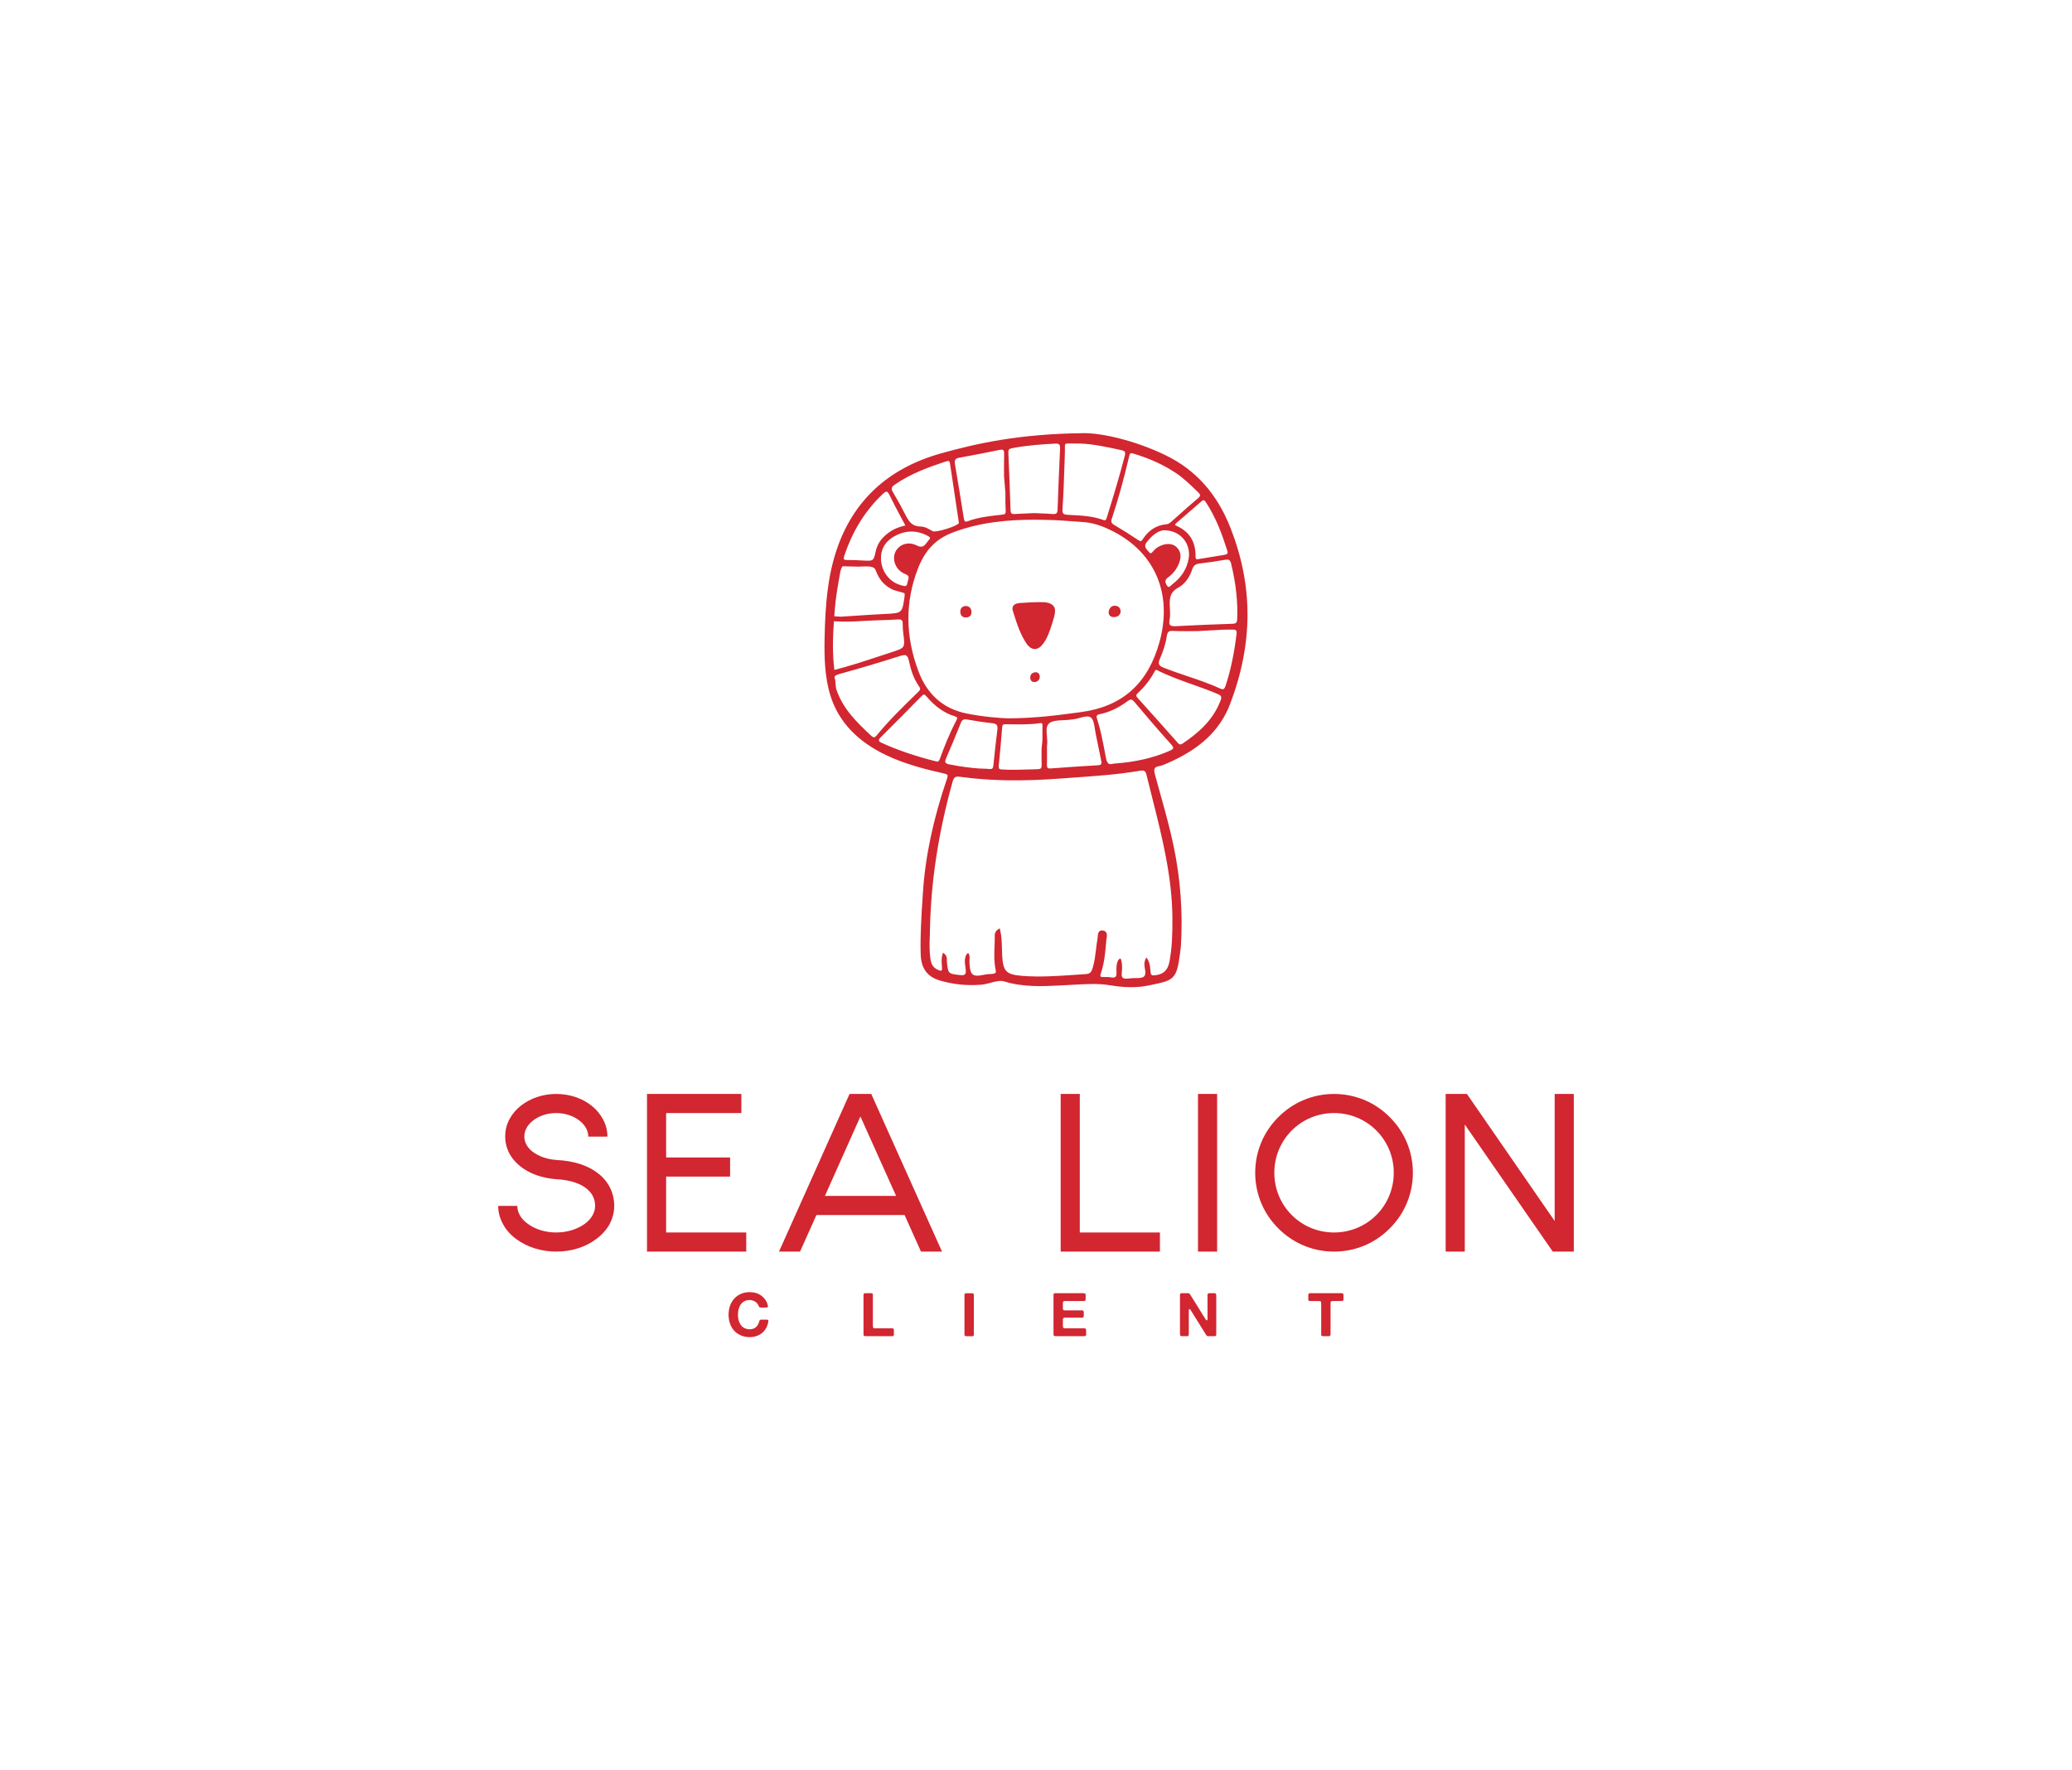 <svg xmlns:mydata="http://www.w3.org/2000/svg" mydata:contrastcolor="ffffff" mydata:template="Contrast" mydata:presentation="2.5" mydata:layouttype="undefined" mydata:specialfontid="undefined" mydata:id1="117" mydata:id2="094" mydata:companyname="sea lion client" mydata:companytagline="" version="1.1" xmlns="http://www.w3.org/2000/svg" xmlns:xlink="http://www.w3.org/1999/xlink" viewBox="0 0 550 470"><g fill="#d22630" fill-rule="none" stroke="none" stroke-width="1" stroke-linecap="butt" stroke-linejoin="miter" stroke-miterlimit="10" stroke-dasharray="" stroke-dashoffset="0" font-family="none" font-weight="none" font-size="none" text-anchor="none" style="mix-blend-mode: normal"><g data-paper-data="{&quot;isGlobalGroup&quot;:true,&quot;bounds&quot;:{&quot;x&quot;:132.24372835859236,&quot;y&quot;:114.99999999999999,&quot;width&quot;:285.5125432828153,&quot;height&quot;:240}}"><g data-paper-data="{&quot;isSecondaryText&quot;:true}" fill-rule="nonzero"><path d="M198.772,343.059c1.122,-0.021 2.046,0.171 2.773,0.577c0.727,0.406 1.304,0.946 1.731,1.619c0.118,0.182 0.214,0.366 0.288,0.553c0.075,0.187 0.144,0.393 0.208,0.617c0.021,0.075 0.043,0.16 0.064,0.256c0.021,0.096 0.016,0.187 -0.016,0.272c-0.021,0.064 -0.061,0.104 -0.12,0.12c-0.059,0.016 -0.126,0.035 -0.2,0.056h-0.128c-0.064,0.021 -0.136,0.029 -0.216,0.024c-0.08,-0.005 -0.158,-0.008 -0.232,-0.008c-0.096,0 -0.211,0.003 -0.345,0.008c-0.134,0.005 -0.264,0.005 -0.393,0c-0.128,-0.005 -0.246,-0.016 -0.353,-0.032c-0.107,-0.016 -0.187,-0.04 -0.24,-0.072c-0.085,-0.075 -0.15,-0.176 -0.192,-0.305c-0.043,-0.128 -0.096,-0.24 -0.16,-0.337c-0.203,-0.353 -0.47,-0.63 -0.801,-0.833c-0.224,-0.139 -0.475,-0.251 -0.753,-0.337c-0.182,-0.064 -0.409,-0.096 -0.681,-0.096c-0.272,0 -0.51,0.027 -0.713,0.08c-0.085,0.021 -0.163,0.04 -0.232,0.056c-0.069,0.016 -0.142,0.04 -0.216,0.072c-0.727,0.31 -1.239,0.823 -1.539,1.539c-0.053,0.128 -0.102,0.262 -0.144,0.401c-0.043,0.139 -0.091,0.283 -0.144,0.433c-0.011,0.075 -0.021,0.144 -0.032,0.208c-0.011,0.064 -0.021,0.134 -0.032,0.208c-0.021,0.064 -0.029,0.131 -0.024,0.2c0.005,0.069 -0.003,0.142 -0.024,0.216c-0.021,0.085 -0.029,0.174 -0.024,0.264c0.005,0.091 0.008,0.179 0.008,0.264c0,0.043 -0.003,0.085 -0.008,0.128c-0.005,0.043 -0.003,0.085 0.008,0.128v0.144c0.021,0.053 0.029,0.107 0.024,0.16c-0.005,0.053 0.003,0.107 0.024,0.16c0,0.064 0.011,0.15 0.032,0.256c0.021,0.118 0.043,0.227 0.064,0.329c0.021,0.102 0.048,0.2 0.08,0.297c0.15,0.449 0.342,0.831 0.577,1.146c0.235,0.315 0.545,0.574 0.93,0.777c0.118,0.053 0.24,0.099 0.369,0.136c0.128,0.037 0.267,0.077 0.417,0.12c0.053,0.011 0.104,0.019 0.152,0.024c0.048,0.005 0.099,0.008 0.152,0.008h0.128c0.053,0.021 0.123,0.029 0.208,0.024c0.085,-0.005 0.155,-0.013 0.208,-0.024c0.064,0 0.112,-0.005 0.144,-0.016c0.128,-0.021 0.248,-0.043 0.361,-0.064c0.112,-0.021 0.222,-0.059 0.329,-0.112c0.246,-0.107 0.457,-0.248 0.633,-0.425c0.176,-0.176 0.334,-0.377 0.473,-0.601c0.064,-0.107 0.118,-0.224 0.16,-0.353c0.043,-0.128 0.091,-0.256 0.144,-0.385c0.032,-0.118 0.064,-0.224 0.096,-0.321c0.032,-0.096 0.102,-0.171 0.208,-0.224c0.064,-0.021 0.144,-0.032 0.24,-0.032c0.096,0 0.187,0 0.272,0h0.978c0.096,0 0.195,0 0.297,0c0.102,0 0.184,0.021 0.248,0.064c0.075,0.053 0.115,0.139 0.12,0.256c0.005,0.118 -0.008,0.23 -0.04,0.337l-0.096,0.433c-0.053,0.16 -0.104,0.315 -0.152,0.465c-0.048,0.15 -0.11,0.294 -0.184,0.433c-0.053,0.085 -0.096,0.168 -0.128,0.248c-0.032,0.08 -0.075,0.158 -0.128,0.232c-0.588,0.919 -1.442,1.56 -2.564,1.923c-0.118,0.043 -0.235,0.075 -0.353,0.096c-0.118,0.021 -0.235,0.043 -0.353,0.064c-0.053,0.021 -0.104,0.029 -0.152,0.024c-0.048,-0.005 -0.099,0.003 -0.152,0.024c-0.075,0 -0.147,0.003 -0.216,0.008c-0.069,0.005 -0.142,0.013 -0.216,0.024h-0.256c-0.096,0 -0.192,0 -0.288,0c-0.096,0 -0.187,-0.011 -0.272,-0.032c-0.032,-0.011 -0.085,-0.016 -0.16,-0.016c-0.075,-0.011 -0.15,-0.021 -0.224,-0.032c-0.075,-0.011 -0.155,-0.021 -0.24,-0.032c-0.107,-0.032 -0.211,-0.059 -0.313,-0.08c-0.102,-0.021 -0.206,-0.048 -0.313,-0.08c-0.096,-0.032 -0.192,-0.067 -0.288,-0.104c-0.096,-0.037 -0.187,-0.077 -0.272,-0.12c-0.641,-0.278 -1.183,-0.649 -1.627,-1.114c-0.443,-0.465 -0.804,-1.018 -1.082,-1.659c-0.064,-0.16 -0.118,-0.321 -0.16,-0.481c-0.043,-0.16 -0.091,-0.326 -0.144,-0.497c-0.021,-0.053 -0.032,-0.099 -0.032,-0.136c0,-0.037 -0.005,-0.077 -0.016,-0.12c-0.021,-0.096 -0.037,-0.198 -0.048,-0.305c-0.011,-0.107 -0.027,-0.208 -0.048,-0.305c-0.021,-0.053 -0.029,-0.099 -0.024,-0.136c0.005,-0.037 0.003,-0.077 -0.008,-0.12v-0.305c-0.021,-0.053 -0.032,-0.134 -0.032,-0.24c0,-0.107 0.011,-0.187 0.032,-0.24c0.011,-0.032 0.013,-0.067 0.008,-0.104c-0.005,-0.037 -0.008,-0.067 -0.008,-0.088v-0.144c0.021,-0.085 0.035,-0.176 0.04,-0.272c0.005,-0.096 0.013,-0.192 0.024,-0.288c0.021,-0.085 0.037,-0.168 0.048,-0.248c0.011,-0.08 0.027,-0.163 0.048,-0.248c0.043,-0.15 0.08,-0.297 0.112,-0.441c0.032,-0.144 0.075,-0.28 0.128,-0.409c0.053,-0.139 0.11,-0.278 0.168,-0.417c0.059,-0.139 0.126,-0.267 0.2,-0.385c0.171,-0.299 0.347,-0.566 0.529,-0.801c0.053,-0.075 0.112,-0.144 0.176,-0.208c0.064,-0.064 0.128,-0.128 0.192,-0.192c0.267,-0.267 0.548,-0.494 0.841,-0.681c0.294,-0.187 0.628,-0.355 1.002,-0.505c0.128,-0.053 0.262,-0.099 0.401,-0.136c0.139,-0.037 0.283,-0.072 0.433,-0.104c0.064,-0.021 0.128,-0.032 0.192,-0.032c0.064,0 0.123,-0.011 0.176,-0.032c0.085,-0.011 0.168,-0.019 0.248,-0.024c0.08,-0.005 0.163,-0.013 0.248,-0.024c0.021,-0.011 0.048,-0.011 0.08,0c0.032,0.011 0.059,0.011 0.08,0z" data-paper-data="{&quot;glyphName&quot;:&quot;C&quot;,&quot;glyphIndex&quot;:0,&quot;firstGlyphOfWord&quot;:true,&quot;word&quot;:1}"></path><path d="M229.662,343.332h1.362c0.118,0 0.232,0.003 0.345,0.008c0.112,0.005 0.195,0.045 0.248,0.12c0.053,0.075 0.08,0.174 0.08,0.297c0,0.123 0,0.254 0,0.393v1.459v4.856v0.946c0,0.085 -0.003,0.168 -0.008,0.248c-0.005,0.08 0.003,0.158 0.024,0.232v0.16c0,0.075 0.003,0.147 0.008,0.216c0.005,0.069 0.019,0.131 0.04,0.184c0.075,0.139 0.224,0.208 0.449,0.208c0.224,0 0.443,0 0.657,0h3.109c0.085,0 0.192,-0.003 0.321,-0.008c0.128,-0.005 0.251,-0.005 0.369,0c0.118,0.005 0.227,0.019 0.329,0.04c0.102,0.021 0.168,0.053 0.2,0.096c0.053,0.064 0.08,0.144 0.08,0.24c0,0.096 0,0.198 0,0.305v0.737c0,0.085 0.003,0.166 0.008,0.24c0.005,0.075 -0.003,0.139 -0.024,0.192c-0.043,0.085 -0.096,0.144 -0.16,0.176c-0.053,0.043 -0.134,0.064 -0.24,0.064c-0.107,0 -0.208,0 -0.305,0h-1.138h-4.344h-1.154c-0.15,0 -0.28,-0.008 -0.393,-0.024c-0.112,-0.016 -0.195,-0.067 -0.248,-0.152c-0.043,-0.064 -0.064,-0.147 -0.064,-0.248c0,-0.102 0,-0.2 0,-0.297v-1.122v-4.247v-3.622v-1.01c0,-0.096 0.003,-0.192 0.008,-0.288c0.005,-0.096 0.024,-0.171 0.056,-0.224c0.043,-0.075 0.128,-0.128 0.256,-0.16c0.021,-0.011 0.043,-0.013 0.064,-0.008c0.021,0.005 0.043,0.003 0.064,-0.008z" data-paper-data="{&quot;glyphName&quot;:&quot;L&quot;,&quot;glyphIndex&quot;:1,&quot;word&quot;:1}"></path><path d="M256.448,343.348h1.378c0.118,0 0.23,0.003 0.337,0.008c0.107,0.005 0.187,0.045 0.24,0.12c0.053,0.075 0.083,0.171 0.088,0.288c0.005,0.118 0.008,0.246 0.008,0.385v1.394v5.562v2.629c0,0.139 0.003,0.294 0.008,0.465c0.005,0.171 -0.019,0.299 -0.072,0.385c-0.043,0.075 -0.139,0.134 -0.288,0.176c-0.075,0.021 -0.155,0.027 -0.24,0.016c-0.085,-0.011 -0.171,-0.016 -0.256,-0.016h-0.946c-0.118,0 -0.227,-0.005 -0.329,-0.016c-0.102,-0.011 -0.184,-0.043 -0.248,-0.096c-0.053,-0.053 -0.085,-0.134 -0.096,-0.24c-0.011,-0.107 -0.016,-0.219 -0.016,-0.337v-1.394v-5.85v-2.34c0,-0.15 -0.003,-0.326 -0.008,-0.529c-0.005,-0.203 0.019,-0.347 0.072,-0.433c0.043,-0.064 0.112,-0.118 0.208,-0.16c0.032,0 0.061,-0.003 0.088,-0.008c0.027,-0.005 0.051,-0.008 0.072,-0.008z" data-paper-data="{&quot;glyphName&quot;:&quot;I&quot;,&quot;glyphIndex&quot;:2,&quot;word&quot;:1}"></path><path d="M280.085,343.332h5.994h1.394c0.128,0 0.251,0.005 0.369,0.016c0.118,0.011 0.203,0.053 0.256,0.128c0.021,0.032 0.035,0.069 0.04,0.112c0.005,0.043 0.019,0.085 0.04,0.128v0.176c0.011,0.075 0.013,0.155 0.008,0.24c-0.005,0.085 -0.008,0.166 -0.008,0.24c0,0.085 0.003,0.168 0.008,0.248c0.005,0.08 0.003,0.158 -0.008,0.232c-0.011,0.053 -0.016,0.134 -0.016,0.24c-0.032,0.128 -0.085,0.214 -0.16,0.256c-0.064,0.043 -0.144,0.064 -0.24,0.064c-0.096,0 -0.198,0 -0.305,0h-1.106h-2.901c-0.085,0 -0.184,-0.003 -0.297,-0.008c-0.112,-0.005 -0.224,-0.005 -0.337,0c-0.112,0.005 -0.216,0.016 -0.313,0.032c-0.096,0.016 -0.166,0.04 -0.208,0.072c-0.075,0.053 -0.12,0.131 -0.136,0.232c-0.016,0.102 -0.024,0.216 -0.024,0.345v0.914v0.465c0.021,0.085 0.043,0.158 0.064,0.216c0.021,0.059 0.059,0.104 0.112,0.136c0.064,0.043 0.139,0.067 0.224,0.072c0.085,0.005 0.176,0.008 0.272,0.008h0.866h2.757c0.075,0 0.168,-0.003 0.28,-0.008c0.112,-0.005 0.222,-0.005 0.329,0c0.107,0.005 0.206,0.013 0.297,0.024c0.091,0.011 0.158,0.032 0.2,0.064c0.053,0.032 0.091,0.096 0.112,0.192c0.021,0.096 0.035,0.2 0.04,0.313c0.005,0.112 0.005,0.227 0,0.345c-0.005,0.118 -0.008,0.219 -0.008,0.305c0,0.075 0,0.15 0,0.224c0,0.075 -0.011,0.139 -0.032,0.192c-0.021,0.085 -0.064,0.155 -0.128,0.208c-0.053,0.032 -0.126,0.053 -0.216,0.064c-0.091,0.011 -0.192,0.016 -0.305,0.016c-0.112,0 -0.224,-0.003 -0.337,-0.008c-0.112,-0.005 -0.206,-0.008 -0.28,-0.008h-3.125c-0.128,0 -0.251,-0.003 -0.369,-0.008c-0.118,-0.005 -0.227,0 -0.329,0.016c-0.102,0.016 -0.187,0.048 -0.256,0.096c-0.069,0.048 -0.12,0.12 -0.152,0.216c-0.011,0.053 -0.016,0.11 -0.016,0.168c0,0.059 0,0.115 0,0.168v0.609v0.898c0,0.128 0.008,0.243 0.024,0.345c0.016,0.102 0.061,0.179 0.136,0.232c0.032,0.032 0.072,0.051 0.12,0.056c0.048,0.005 0.099,0.019 0.152,0.04h0.16c0.053,0.011 0.112,0.013 0.176,0.008c0.064,-0.005 0.123,-0.008 0.176,-0.008h0.673h3.013h0.849c0.085,0 0.168,0 0.248,0c0.08,0 0.152,0.016 0.216,0.048c0.085,0.032 0.144,0.091 0.176,0.176c0.021,0.053 0.035,0.118 0.04,0.192c0.005,0.075 0.008,0.155 0.008,0.24v0.737c0,0.128 -0.005,0.248 -0.016,0.361c-0.011,0.112 -0.059,0.195 -0.144,0.248c-0.064,0.053 -0.147,0.08 -0.248,0.08c-0.102,0 -0.211,0 -0.329,0h-1.202h-4.744h-1.266c-0.15,0 -0.28,-0.008 -0.393,-0.024c-0.112,-0.016 -0.195,-0.067 -0.248,-0.152c-0.043,-0.064 -0.064,-0.147 -0.064,-0.248c0,-0.102 0,-0.2 0,-0.297v-1.154v-4.36v-3.494v-0.994c0,-0.096 0,-0.192 0,-0.288c0,-0.096 0.021,-0.171 0.064,-0.224c0.043,-0.075 0.123,-0.128 0.24,-0.16c0.021,-0.011 0.043,-0.013 0.064,-0.008c0.021,0.005 0.043,0.003 0.064,-0.008z" data-paper-data="{&quot;glyphName&quot;:&quot;E&quot;,&quot;glyphIndex&quot;:3,&quot;word&quot;:1}"></path><path d="M313.65,343.332h1.298c0.118,0 0.232,-0.003 0.345,-0.008c0.112,-0.005 0.211,0.013 0.297,0.056c0.107,0.043 0.19,0.107 0.248,0.192c0.059,0.085 0.115,0.171 0.168,0.256l0.577,0.914c0.374,0.609 0.751,1.215 1.13,1.819c0.379,0.604 0.756,1.21 1.13,1.819c0.182,0.288 0.361,0.58 0.537,0.874c0.176,0.294 0.361,0.58 0.553,0.857c0.043,0.064 0.083,0.128 0.12,0.192c0.037,0.064 0.088,0.123 0.152,0.176c0.021,0.021 0.048,0.043 0.08,0.064c0.032,0.021 0.064,0.021 0.096,0c0.075,-0.021 0.112,-0.069 0.112,-0.144c0,-0.075 0.011,-0.155 0.032,-0.24c0.011,-0.075 0.013,-0.158 0.008,-0.248c-0.005,-0.091 -0.008,-0.179 -0.008,-0.264v-1.01v-3.718v-0.609c0,-0.053 -0.003,-0.107 -0.008,-0.16c-0.005,-0.053 -0.003,-0.102 0.008,-0.144v-0.176c0,-0.15 0.032,-0.267 0.096,-0.353c0.053,-0.075 0.126,-0.118 0.216,-0.128c0.091,-0.011 0.195,-0.016 0.313,-0.016h0.978c0.085,0 0.171,0 0.256,0c0.085,0 0.16,0.011 0.224,0.032c0.139,0.053 0.214,0.147 0.224,0.28c0.011,0.134 0.016,0.291 0.016,0.473v1.763v6.716v1.346c0,0.118 0.003,0.235 0.008,0.353c0.005,0.118 -0.013,0.208 -0.056,0.272c-0.043,0.064 -0.093,0.104 -0.152,0.12c-0.059,0.016 -0.131,0.035 -0.216,0.056h-0.561h-0.882c-0.096,0 -0.19,0 -0.28,0c-0.091,0 -0.168,-0.016 -0.232,-0.048c-0.118,-0.053 -0.208,-0.126 -0.272,-0.216c-0.064,-0.091 -0.128,-0.19 -0.192,-0.297c-0.096,-0.15 -0.19,-0.302 -0.28,-0.457c-0.091,-0.155 -0.184,-0.307 -0.28,-0.457l-2.404,-3.847c-0.15,-0.246 -0.297,-0.484 -0.441,-0.713c-0.144,-0.23 -0.291,-0.467 -0.441,-0.713c-0.053,-0.075 -0.115,-0.168 -0.184,-0.28c-0.069,-0.112 -0.163,-0.168 -0.28,-0.168c-0.085,0.075 -0.131,0.16 -0.136,0.256c-0.005,0.096 -0.008,0.219 -0.008,0.369v1.122v3.831v0.625c0,0.053 0.003,0.107 0.008,0.16c0.005,0.053 -0.003,0.107 -0.024,0.16v0.176c0,0.171 -0.027,0.294 -0.08,0.369c-0.053,0.064 -0.126,0.102 -0.216,0.112c-0.091,0.011 -0.195,0.016 -0.313,0.016h-0.978c-0.085,0 -0.171,0 -0.256,0c-0.085,0 -0.16,-0.011 -0.224,-0.032c-0.139,-0.053 -0.216,-0.15 -0.232,-0.288c-0.016,-0.139 -0.024,-0.299 -0.024,-0.481v-1.843v-6.427v-1.491c0,-0.118 0,-0.24 0,-0.369c0,-0.128 0.021,-0.23 0.064,-0.305c0.043,-0.075 0.118,-0.128 0.224,-0.16c0.021,0 0.045,-0.003 0.072,-0.008c0.027,-0.005 0.051,-0.008 0.072,-0.008z" data-paper-data="{&quot;glyphName&quot;:&quot;N&quot;,&quot;glyphIndex&quot;:4,&quot;word&quot;:1}"></path><path d="M347.708,343.332h6.411h1.635c0.139,0 0.275,0.003 0.409,0.008c0.134,0.005 0.243,0.035 0.329,0.088c0.032,0.021 0.056,0.056 0.072,0.104c0.016,0.048 0.029,0.099 0.04,0.152v0.08c0.011,0.043 0.016,0.091 0.016,0.144c0,0.053 0,0.107 0,0.16v0.625c0,0.075 0.003,0.147 0.008,0.216c0.005,0.069 -0.003,0.136 -0.024,0.2c-0.053,0.182 -0.16,0.278 -0.321,0.288c-0.16,0.011 -0.353,0.016 -0.577,0.016h-1.635c-0.214,0 -0.398,0.008 -0.553,0.024c-0.155,0.016 -0.259,0.115 -0.313,0.297c-0.011,0.053 -0.011,0.102 0,0.144c0.011,0.043 0.005,0.091 -0.016,0.144c-0.011,0.064 -0.013,0.136 -0.008,0.216c0.005,0.08 0.008,0.152 0.008,0.216v1.426v4.616v1.507c0,0.171 -0.008,0.318 -0.024,0.441c-0.016,0.123 -0.083,0.211 -0.2,0.264c-0.075,0.021 -0.16,0.032 -0.256,0.032c-0.096,0 -0.187,0 -0.272,0h-1.09c-0.118,0 -0.227,-0.005 -0.329,-0.016c-0.102,-0.011 -0.179,-0.048 -0.232,-0.112c-0.053,-0.085 -0.08,-0.195 -0.08,-0.329c0,-0.134 0,-0.27 0,-0.409v-1.603v-4.456v-1.362c0,-0.075 0.003,-0.152 0.008,-0.232c0.005,-0.08 -0.003,-0.152 -0.024,-0.216c-0.011,-0.053 -0.011,-0.102 0,-0.144c0.011,-0.043 0.005,-0.085 -0.016,-0.128c-0.053,-0.182 -0.163,-0.28 -0.329,-0.297c-0.166,-0.016 -0.361,-0.024 -0.585,-0.024h-1.491c-0.118,0 -0.248,0.003 -0.393,0.008c-0.144,0.005 -0.259,-0.003 -0.345,-0.024c-0.085,-0.032 -0.15,-0.08 -0.192,-0.144c-0.032,-0.053 -0.051,-0.123 -0.056,-0.208c-0.005,-0.085 -0.008,-0.171 -0.008,-0.256v-0.785c0,-0.139 0.008,-0.262 0.024,-0.369c0.016,-0.107 0.067,-0.187 0.152,-0.24c0.032,-0.021 0.091,-0.043 0.176,-0.064c0.053,0 0.08,0 0.08,0z" data-paper-data="{&quot;glyphName&quot;:&quot;T&quot;,&quot;glyphIndex&quot;:5,&quot;lastGlyphOfWord&quot;:true,&quot;word&quot;:1}"></path></g><g data-paper-data="{&quot;isPrimaryText&quot;:true}" fill-rule="nonzero"><path d="M147.644,332.289c4.005,0 7.785,-1.185 10.606,-3.328c1.467,-1.072 2.651,-2.369 3.498,-3.836c0.846,-1.58 1.297,-3.272 1.297,-4.964c0,-3.441 -1.523,-6.544 -4.344,-8.688c-2.651,-2.087 -6.431,-3.272 -10.888,-3.498c-2.539,-0.169 -4.795,-0.959 -6.431,-2.2c-1.015,-0.79 -2.2,-2.144 -2.2,-4.005c0,-1.58 0.79,-3.103 2.256,-4.231c1.636,-1.297 3.836,-2.031 6.205,-2.031c2.369,0 4.569,0.733 6.205,2.031c1.467,1.128 2.313,2.651 2.313,4.231h5.077c0,-1.636 -0.395,-3.159 -1.185,-4.626c-0.733,-1.354 -1.749,-2.595 -3.046,-3.61c-2.482,-1.974 -5.81,-3.103 -9.364,-3.103c-3.498,0 -6.826,1.128 -9.364,3.103c-1.297,1.015 -2.313,2.256 -3.046,3.61c-0.79,1.467 -1.128,2.99 -1.128,4.626c0,3.103 1.467,5.923 4.175,8.011c2.426,1.862 5.641,2.99 9.195,3.272h0.056c4.344,0.226 6.769,1.41 8.067,2.426c1.58,1.241 2.369,2.764 2.369,4.682c0,1.749 -0.959,3.441 -2.708,4.739c-2.031,1.467 -4.739,2.313 -7.616,2.313c-2.877,0 -5.585,-0.846 -7.559,-2.313c-1.805,-1.297 -2.764,-2.99 -2.764,-4.739h-5.077c0,1.692 0.451,3.385 1.354,4.964c0.79,1.467 1.974,2.764 3.441,3.836c2.877,2.144 6.657,3.328 10.606,3.328z" data-paper-data="{&quot;glyphName&quot;:&quot;S&quot;,&quot;glyphIndex&quot;:0,&quot;firstGlyphOfWord&quot;:true,&quot;word&quot;:1}"></path><path d="M176.819,327.211v-14.836h16.98v-5.077h-16.98v-11.79h19.97v-5.077h-25.047v41.858h2.539h23.806v-5.077z" data-paper-data="{&quot;glyphName&quot;:&quot;E&quot;,&quot;glyphIndex&quot;:1,&quot;word&quot;:1}"></path><path d="M225.512,290.431l-18.729,41.858h5.585l4.344,-9.703h23.411l4.344,9.703h5.585l-18.785,-41.858zM218.968,317.509l9.421,-21.098l9.477,21.098z" data-paper-data="{&quot;glyphName&quot;:&quot;A&quot;,&quot;glyphIndex&quot;:2,&quot;lastGlyphOfWord&quot;:true,&quot;word&quot;:1}"></path><path d="M286.626,327.211v-36.781h-5.077v41.858h2.539v0h23.806v-5.077z" data-paper-data="{&quot;glyphName&quot;:&quot;L&quot;,&quot;glyphIndex&quot;:3,&quot;firstGlyphOfWord&quot;:true,&quot;word&quot;:2}"></path><path d="M318,332.289h5.077v-41.858h-5.077z" data-paper-data="{&quot;glyphName&quot;:&quot;I&quot;,&quot;glyphIndex&quot;:4,&quot;word&quot;:2}"></path><path d="M354.114,332.289c2.821,0 5.585,-0.564 8.123,-1.636c2.539,-1.072 4.739,-2.595 6.657,-4.513c1.918,-1.918 3.441,-4.118 4.513,-6.657c1.072,-2.539 1.636,-5.303 1.636,-8.123c0,-2.821 -0.564,-5.585 -1.636,-8.123c-1.072,-2.539 -2.595,-4.739 -4.513,-6.657c-1.918,-1.918 -4.118,-3.441 -6.657,-4.513c-2.539,-1.072 -5.303,-1.636 -8.123,-1.636c-2.821,0 -5.585,0.564 -8.123,1.636c-2.539,1.072 -4.739,2.595 -6.657,4.513c-1.918,1.918 -3.441,4.118 -4.513,6.657c-1.072,2.539 -1.636,5.303 -1.636,8.123c0,2.821 0.564,5.585 1.636,8.123c1.072,2.539 2.595,4.739 4.513,6.657c1.918,1.918 4.118,3.441 6.657,4.513c2.539,1.072 5.303,1.636 8.123,1.636zM354.114,295.508c4.231,0 8.236,1.636 11.226,4.626c2.99,2.99 4.626,6.995 4.626,11.226c0,4.231 -1.636,8.236 -4.626,11.226c-2.99,2.99 -6.995,4.626 -11.226,4.626c-4.231,0 -8.236,-1.636 -11.226,-4.626c-2.99,-2.99 -4.626,-6.995 -4.626,-11.226c0,-4.231 1.636,-8.236 4.626,-11.226c2.99,-2.99 6.995,-4.626 11.226,-4.626z" data-paper-data="{&quot;glyphName&quot;:&quot;O&quot;,&quot;glyphIndex&quot;:5,&quot;word&quot;:2}"></path><path d="M412.679,324.165l-23.298,-33.735h-5.641v41.858h5.077v-33.735l23.355,33.735h5.585v-41.858h-5.077z" data-paper-data="{&quot;glyphName&quot;:&quot;N&quot;,&quot;glyphIndex&quot;:6,&quot;lastGlyphOfWord&quot;:true,&quot;word&quot;:2}"></path></g><g data-paper-data="{&quot;fillRule&quot;:&quot;evenodd&quot;,&quot;fillRuleOriginal&quot;:&quot;evenodd&quot;,&quot;isIcon&quot;:true,&quot;iconStyle&quot;:&quot;standalone&quot;,&quot;selectedEffects&quot;:{&quot;container&quot;:&quot;&quot;,&quot;transformation&quot;:&quot;&quot;,&quot;pattern&quot;:&quot;&quot;},&quot;bounds&quot;:{&quot;x&quot;:218.85853320923943,&quot;y&quot;:114.99999999999999,&quot;width&quot;:112.28293358152112,&quot;height&quot;:147.08856907761242},&quot;iconType&quot;:&quot;icon&quot;,&quot;rawIconId&quot;:&quot;a57de377-6c17-4d61-a45d-a3fa9f79ad0c&quot;,&quot;isSvgStockIcon&quot;:true,&quot;combineTerms&quot;:&quot;animal,lion&quot;,&quot;combineTermsExtended&quot;:{&quot;icon&quot;:[&quot;animal&quot;,&quot;lion&quot;]},&quot;isDetailed&quot;:true,&quot;suitableAsStandaloneIcon&quot;:true}" fill-rule="evenodd"><path d="M300.245,262.089h0.031c1.636,0 3.158,-0.152 4.621,-0.456l0.587,-0.122c5.917,-1.224 6.826,-1.412 7.687,-7.957l0.081,-0.601c0.089,-0.639 0.181,-1.299 0.221,-1.956c0.527,-8.74 -0.116,-17.564 -1.912,-26.23c-0.984,-4.747 -2.31,-9.5 -3.593,-14.098c-0.478,-1.712 -0.955,-3.424 -1.416,-5.139c-0.207,-0.771 -0.21,-1.254 -0.008,-1.568c0.177,-0.275 0.54,-0.455 1.109,-0.549c0.639,-0.106 1.247,-0.363 1.879,-0.633c8.907,-3.79 14.305,-8.831 16.99,-15.866c3.066,-8.039 4.607,-15.886 4.62,-23.651v-0.209c-0.014,-7.65 -1.509,-15.222 -4.485,-22.822c-3.588,-9.161 -9.261,-15.51 -17.344,-19.409c-8.312,-4.01 -16.904,-5.822 -21.442,-5.822c-0.039,0 -0.078,0.001 -0.116,0.001h-0.001c-17.074,0.168 -28.33,2.677 -37.951,5.364c-14.077,3.931 -23.426,12.617 -27.788,25.816c-2.341,7.081 -2.942,14.349 -3.126,23.086c-0.108,5.139 0.009,10.579 1.582,15.538c2.157,6.795 7.144,12.082 14.824,15.714c4.99,2.36 10.314,3.723 15.322,4.846c0.507,0.113 0.776,0.238 0.868,0.404c0.094,0.167 0.061,0.469 -0.103,0.949c-3.683,10.796 -5.776,20.713 -6.399,30.318l-0.072,1.108c-0.324,4.956 -0.659,10.081 -0.518,15.149c0.106,3.82 1.748,6.06 5.165,7.047c3.58,1.033 7.136,1.39 10.864,1.095c0.843,-0.067 1.708,-0.296 2.547,-0.516c1.32,-0.348 2.568,-0.676 3.58,-0.363c5.174,1.596 10.416,1.311 15.491,1.036l0.034,-0.002c0.723,-0.039 1.446,-0.079 2.17,-0.113c0.508,-0.024 1.016,-0.052 1.523,-0.079c2.888,-0.158 5.877,-0.319 8.82,0.173c2.059,0.345 3.923,0.518 5.659,0.519zM282.666,120.166c-0.042,1.159 -0.079,2.32 -0.117,3.479c-0.122,3.756 -0.247,7.64 -0.516,11.453c-0.044,0.631 0.022,1.024 0.208,1.236c0.209,0.24 0.638,0.311 1.217,0.346l1.131,0.064c2.723,0.147 5.539,0.3 8.202,1.283c0.279,0.103 0.488,0.12 0.621,0.056c0.205,-0.101 0.311,-0.446 0.423,-0.812l0.027,-0.085c1.692,-5.465 3.325,-10.812 4.706,-16.163c0.131,-0.51 0.132,-0.847 0.003,-1.057c-0.118,-0.193 -0.379,-0.329 -0.822,-0.429c-3.943,-0.887 -7.763,-1.689 -11.147,-1.783l-0.773,0.002l-0.092,0c-0.255,0.001 -0.413,0.001 -0.569,-0.003c-0.452,-0.012 -0.85,-0.024 -1.186,-0.024c-0.635,0 -1.052,0.039 -1.195,0.181c-0.135,0.135 -0.128,0.5 -0.117,1.053v0.005l0.001,0.055c0.006,0.317 0.013,0.694 -0.004,1.144zM280.091,117.779c-3.132,0.151 -7.259,0.423 -11.42,1.2c-0.909,0.169 -1.044,0.447 -1.01,1.249c0.265,6.095 0.445,10.776 0.582,15.175c0.015,0.464 0.099,0.751 0.268,0.902c0.159,0.143 0.438,0.193 0.851,0.17c1.142,-0.082 2.301,-0.128 3.528,-0.177c0.543,-0.022 1.105,-0.044 1.695,-0.071l0.012,-0.001l0.012,0.001c0.404,0.019 0.833,0.037 1.281,0.054c1.094,0.045 2.333,0.094 3.554,0.186c0.485,0.035 0.795,-0.024 0.981,-0.192c0.186,-0.167 0.283,-0.482 0.3,-0.966c0.177,-5.208 0.402,-10.673 0.669,-16.246c0.026,-0.535 -0.047,-0.87 -0.23,-1.053c-0.16,-0.16 -0.439,-0.237 -0.869,-0.237c-0.065,0 -0.132,0.002 -0.204,0.005zM265.312,119.446c-3.689,0.771 -7.283,1.469 -10.681,2.075c-1.067,0.19 -1.33,0.607 -1.129,1.788c0.826,4.827 1.614,9.734 2.343,14.318c0.072,0.451 0.186,0.717 0.347,0.811c0.142,0.082 0.375,0.062 0.691,-0.055c2.781,-1.049 5.735,-1.371 8.591,-1.683l0.459,-0.05c0.86,-0.095 1.073,-0.217 1.017,-1.116c-0.094,-1.546 -0.086,-3.118 -0.068,-4.651l-0.368,-4.42c-0.001,-0.14 -0.001,-0.281 -0.002,-0.421c-0.009,-1.789 -0.018,-3.638 0.028,-5.457c0.016,-0.605 -0.057,-0.94 -0.234,-1.088c-0.096,-0.08 -0.244,-0.12 -0.446,-0.12c-0.152,0 -0.335,0.023 -0.55,0.068zM300.636,120.358c-0.116,-0.022 -0.213,-0.033 -0.296,-0.033c-0.385,0 -0.466,0.239 -0.59,0.76c-1.543,6.51 -3.017,11.804 -4.639,16.66c-0.272,0.816 -0.1,1.197 0.767,1.702c1.904,1.11 3.918,2.375 6.158,3.869c0.365,0.243 0.608,0.376 0.789,0.34c0.149,-0.031 0.316,-0.191 0.508,-0.49c1.565,-2.418 3.679,-3.758 6.284,-3.98c0.544,-0.046 0.938,-0.359 1.327,-0.703c0.643,-0.569 1.284,-1.141 1.925,-1.713c1.669,-1.49 3.395,-3.03 5.138,-4.493c0.354,-0.297 0.529,-0.547 0.536,-0.764c0.008,-0.228 -0.16,-0.489 -0.563,-0.875l-0.562,-0.542c-1.618,-1.561 -3.291,-3.176 -5.193,-4.454c-3.341,-2.244 -7.132,-3.973 -11.588,-5.285zM251.13,122.499c-4.353,1.423 -9.361,3.193 -13.685,6.218c-0.851,0.595 -0.95,1.046 -0.424,1.933c1.254,2.116 2.4,4.201 3.404,6.199c0.908,1.805 1.874,2.926 3.876,2.932c1.165,0.003 2.211,0.622 3.224,1.221l0.071,0.043c0.291,0.171 1.788,-0.031 3.789,-0.668c1.873,-0.598 3.011,-1.206 3.13,-1.474c0.009,-0.021 0.016,-0.045 0.022,-0.066l-0.005,-0.031l-0.662,-4.403c-0.585,-3.89 -1.148,-7.638 -1.702,-11.388c-0.043,-0.293 -0.131,-0.481 -0.26,-0.561c-0.063,-0.039 -0.146,-0.059 -0.249,-0.059c-0.138,0 -0.313,0.035 -0.528,0.105zM234.349,131.126c-4.708,4.461 -8.069,9.875 -10.273,16.552c-0.125,0.382 -0.141,0.654 -0.045,0.786c0.139,0.193 0.591,0.23 0.928,0.213h0.16c1.175,0 2.454,0.041 3.906,0.126c2.846,0.17 2.847,0.167 3.435,-2.461l0.004,-0.016c0.311,-1.392 0.975,-2.617 1.973,-3.651c1.586,-1.641 3.516,-2.677 5.891,-3.16c-0.395,-0.748 -0.787,-1.481 -1.175,-2.204c-1.063,-1.988 -2.069,-3.863 -3,-5.802c-0.294,-0.611 -0.542,-0.916 -0.782,-0.96c-0.237,-0.052 -0.564,0.146 -1.019,0.578zM319.525,132.806c-0.013,-0.002 -0.027,-0.003 -0.042,-0.003c-0.15,0 -0.341,0.101 -0.569,0.3c-1.57,1.375 -3.152,2.737 -4.733,4.099l-1.902,1.64c-0.356,0.307 -0.381,0.429 -0.376,0.468c0.003,0.013 0.031,0.132 0.422,0.307c3.397,1.515 5.087,4.23 5.024,8.07c-0.006,0.374 0.053,0.615 0.174,0.714c0.106,0.086 0.303,0.097 0.588,0.035l0.015,-0.003l1.81,-0.293c1.676,-0.269 3.334,-0.536 4.989,-0.819c0.357,-0.061 0.742,-0.154 0.881,-0.38c0.09,-0.147 0.087,-0.372 -0.006,-0.671c-1.28,-4.072 -2.962,-8.8 -5.743,-12.989c-0.196,-0.297 -0.37,-0.452 -0.532,-0.473zM285.968,189.187l0.979,-0.132c10.942,-1.468 17.75,-7.531 20.814,-18.537c3.512,-12.621 -1.018,-23.595 -12.117,-29.356c-3.156,-1.639 -5.746,-2.435 -8.398,-2.583c-1.056,-0.059 -2.113,-0.14 -3.169,-0.22c-1.478,-0.113 -3.007,-0.23 -4.51,-0.281c-1.658,-0.056 -3.338,-0.094 -5.034,-0.094c-7.059,0 -14.402,0.656 -21.605,3.379c-4.482,1.695 -7.336,4.642 -9.255,9.556c-3.447,8.826 -3.39,18.046 0.166,27.405c2.335,6.143 6.634,9.882 12.779,11.113c4.268,0.854 8.664,1.223 11.133,1.281c7.326,-0.065 12.863,-0.811 18.216,-1.532zM308.604,144.686c1.287,-0.425 2.779,-0.39 3.775,0.639c1.033,1.069 1.245,2.393 0.649,4.046c-0.573,1.588 -1.593,2.927 -3.033,3.979c-0.8,0.585 -0.848,1.244 -0.16,2.204c0.122,0.17 0.241,0.262 0.356,0.272c0.209,0.018 0.552,-0.279 0.806,-0.522c0.124,-0.119 0.242,-0.231 0.353,-0.316c2.33,-1.785 3.738,-4.053 4.183,-6.742c0.312,-1.884 -0.193,-3.774 -1.385,-5.186c-1.227,-1.456 -3.035,-2.263 -5.09,-2.275c-1.86,0.031 -3.578,1.75 -4.691,3.186c-0.787,1.016 -0.216,1.649 0.445,2.383l0.002,0.002l0.198,0.222c0.271,0.309 0.402,0.317 0.439,0.32c0.168,0.012 0.567,-0.438 0.884,-0.796c0.161,-0.182 0.302,-0.34 0.379,-0.401c0.563,-0.44 1.212,-0.79 1.89,-1.015zM240.248,152.378c-1.189,-0.468 -2.11,-1.374 -2.594,-2.551c-0.44,-1.071 -0.446,-2.244 -0.017,-3.219c0.423,-0.96 1.247,-1.717 2.26,-2.079c1.091,-0.386 2.288,-0.293 3.383,0.262c1.6,0.815 2.153,0.065 2.85,-0.887c0.184,-0.249 0.373,-0.507 0.588,-0.738c0.126,-0.136 0.181,-0.257 0.165,-0.36c-0.022,-0.135 -0.168,-0.285 -0.413,-0.422c-1.512,-0.843 -3.033,-1.265 -4.551,-1.265c-1.21,0 -2.417,0.269 -3.616,0.806c-2.894,1.297 -4.392,3.353 -4.452,6.111c-0.081,3.389 2.116,6.458 5.221,7.297c0.103,0.028 0.207,0.06 0.313,0.091l0.011,0.003c0.419,0.127 0.849,0.258 1.103,0.098c0.171,-0.106 0.291,-0.353 0.357,-0.737c0.038,-0.222 0.105,-0.441 0.171,-0.658l0,-0.001c0.236,-0.777 0.392,-1.291 -0.78,-1.752zM312.167,166.241c5.049,-0.264 10.085,-0.477 14.968,-0.633c0.965,-0.031 1.225,-0.282 1.265,-1.224c0.204,-4.624 -0.322,-9.444 -1.607,-14.733c-0.258,-1.071 -0.658,-1.193 -1.642,-1.024c-2.253,0.401 -4.467,0.724 -6.578,0.96c-1.051,0.119 -1.733,0.412 -2.105,1.563c-0.727,2.252 -2.034,3.971 -3.679,4.842c-2.481,1.313 -2.37,3.334 -2.249,5.518c0.055,1.009 0.113,2.053 -0.082,3.078c-0.126,0.658 -0.084,1.096 0.126,1.338c0.232,0.266 0.708,0.363 1.583,0.314zM223.027,152c-0.656,3.576 -1.178,6.561 -1.426,9.693c-0.05,0.634 -0.101,1.278 -0.15,1.931l1.715,0.102c1.066,-0.067 2.13,-0.138 3.195,-0.207c2.803,-0.185 5.702,-0.377 8.556,-0.519l0.078,-0.003c4.492,-0.225 4.492,-0.225 5.105,-4.551l0.012,-0.087c0.054,-0.382 0.036,-0.644 -0.025,-0.861c-0.021,-0.084 -2.658,-0.746 -2.973,-0.89c-0.762,-0.347 -1.482,-0.789 -2.121,-1.33c-1.275,-1.079 -1.961,-2.374 -2.565,-3.903c-0.054,-0.136 -0.109,-0.274 -0.202,-0.387c-0.605,-0.729 -2.302,-0.641 -3.503,-0.578c-0.338,0.018 -0.636,0.033 -0.861,0.028c-1.395,-0.033 -2.791,-0.066 -4.186,-0.099c-0.292,0.314 -0.495,0.826 -0.65,1.661zM279.261,165.631c0.8,-2.469 1.076,-3.79 0.485,-4.614c-0.779,-1.087 -2.327,-1.157 -3.536,-1.154c-0.292,0.001 -0.584,0.003 -0.877,0.009c-1.216,0.021 -2.432,0.08 -3.645,0.165c-0.12,0.008 -0.248,0.014 -0.381,0.021c-0.846,0.04 -1.875,0.088 -2.355,0.832c-0.228,0.355 -0.262,0.795 -0.098,1.308l0.195,0.615c0.869,2.749 1.769,5.591 3.441,8.059c0.625,0.924 1.365,1.422 2.18,1.44c0.771,0 1.535,-0.477 2.21,-1.382c1.172,-1.569 1.771,-3.42 2.351,-5.209zM297.472,162.425l-0.001,-0.026c-0.025,-0.908 -0.492,-1.463 -1.317,-1.564c-0.935,-0.115 -1.607,0.406 -1.831,1.381c-0.102,0.442 -0.024,0.852 0.222,1.157c0.239,0.297 0.611,0.459 1.05,0.459h0.021c1.076,-0.013 1.699,-0.478 1.851,-1.382zM257.483,163.554c0.246,-0.234 0.375,-0.56 0.384,-0.972c0.024,-1.028 -0.506,-1.633 -1.488,-1.703l-0.021,-0.002l-0.021,0.002c-0.917,0.078 -1.437,0.624 -1.429,1.498c0.008,0.961 0.514,1.526 1.389,1.55c0.026,0.001 0.052,0.001 0.078,0.001c0.475,0 0.847,-0.125 1.109,-0.374zM221.542,164.945l-0.186,-0.015c-0.282,4.096 -0.437,8.51 0.125,12.934c4.054,-1.039 8.035,-2.353 11.888,-3.624c1.065,-0.351 2.129,-0.703 3.195,-1.048l0.095,-0.031c1.802,-0.584 2.702,-0.876 3.092,-1.491c0.39,-0.615 0.269,-1.553 0.029,-3.428c-0.128,-0.994 -0.18,-1.845 -0.162,-2.613c0.01,-0.469 -0.071,-0.781 -0.252,-0.954c-0.183,-0.178 -0.509,-0.254 -1.001,-0.217c-1.649,0.102 -3.327,0.158 -4.95,0.212l-1.468,0.05c-0.94,0.034 -1.879,0.088 -2.824,0.143l-0.006,0c-2.431,0.141 -4.943,0.287 -7.575,0.079zM325.345,181.994c1.314,-3.981 2.233,-8.326 2.891,-13.677c0.057,-0.466 0.014,-0.772 -0.135,-0.936c-0.153,-0.172 -0.459,-0.243 -0.996,-0.234c-0.802,0.017 -1.61,0.025 -2.416,0.029l-6.759,0.374c-0.34,0.003 -0.68,0.006 -1.02,0.009c-1.838,0.021 -3.738,0.038 -5.609,-0.053c-0.069,-0.003 -0.136,-0.005 -0.2,-0.005c-0.873,0 -1.21,0.327 -1.349,1.254c-0.29,1.921 -0.901,3.94 -1.867,6.17c-0.286,0.66 -0.354,1.123 -0.215,1.457c0.141,0.34 0.519,0.615 1.223,0.893c2.022,0.796 4.117,1.504 6.144,2.189c2.944,0.995 5.988,2.024 8.876,3.343c0.381,0.174 0.66,0.216 0.851,0.134c0.22,-0.096 0.392,-0.379 0.58,-0.946zM231.263,195.341c0.309,0.286 0.55,0.391 0.762,0.399c0.197,-0.014 0.403,-0.153 0.628,-0.429c3.343,-4.073 7.006,-7.67 11.103,-11.616c0.58,-0.559 0.624,-0.872 0.206,-1.458c-1.596,-2.236 -2.283,-4.821 -2.703,-6.824c-0.158,-0.752 -0.375,-1.186 -0.682,-1.367c-0.133,-0.078 -0.297,-0.118 -0.504,-0.118c-0.281,0 -0.641,0.073 -1.113,0.222c-6.004,1.894 -10.958,3.367 -15.59,4.635l-0.101,0.028c-0.804,0.22 -1.498,0.409 -1.68,0.782c-0.095,0.195 -0.065,0.471 0.09,0.842l0.019,0.071c0.05,0.398 0.079,0.756 0.106,1.085c0.05,0.618 0.089,1.106 0.241,1.551c1.684,4.944 5.171,8.449 9.219,12.197zM313.959,197.378c3.803,-2.574 7.968,-5.939 10.027,-11.383c0.369,-0.976 0.213,-1.335 -0.759,-1.747c-2.161,-0.919 -4.415,-1.719 -6.594,-2.494c-3.101,-1.102 -6.308,-2.241 -9.321,-3.743c-0.1,-0.05 -0.199,-0.102 -0.282,-0.146l-0.021,-0.011c-0.012,-0.001 -0.024,-0.001 -0.035,-0.001c-0.222,0 -0.331,0.135 -0.486,0.427c-1.116,2.101 -2.631,4.045 -4.502,5.777c-0.476,0.441 -0.479,0.717 -0.012,1.235c3.357,3.72 6.851,7.632 10.683,11.958c0.423,0.478 0.742,0.512 1.302,0.129zM276.014,179.635l-0.004,-0.027c-0.144,-1.082 -0.819,-1.172 -1.223,-1.126c-0.887,0.1 -1.375,0.683 -1.305,1.559c0.035,0.447 0.231,0.691 0.39,0.816c0.18,0.143 0.411,0.216 0.677,0.216c0.079,0 0.161,-0.006 0.246,-0.019c0.73,-0.112 1.163,-0.606 1.217,-1.393zM248.989,202.16c0.193,-0.085 0.351,-0.305 0.485,-0.673c1.119,-3.079 2.517,-6.705 4.406,-10.247c0.173,-0.325 0.23,-0.564 0.168,-0.71c-0.057,-0.138 -0.241,-0.254 -0.545,-0.344c-2.774,-0.826 -5.248,-2.552 -7.563,-5.278c-0.289,-0.339 -0.495,-0.494 -0.67,-0.5h-0.011c-0.165,0 -0.367,0.125 -0.618,0.382c-3.584,3.666 -7.234,7.349 -10.847,10.946c-0.356,0.353 -0.523,0.654 -0.485,0.869c0.037,0.209 0.276,0.415 0.708,0.611c4.247,1.931 8.915,3.526 14.272,4.876l0.036,0.012c0.278,0.112 0.493,0.13 0.664,0.056zM295.573,202.737c5.703,-0.388 10.556,-1.493 14.838,-3.379c0.648,-0.286 0.959,-0.511 1.005,-0.728c0.047,-0.222 -0.149,-0.574 -0.6,-1.072c-3.63,-4.013 -7.055,-8.059 -9.635,-11.136c-0.385,-0.459 -0.67,-0.679 -0.988,-0.679c-0.252,0 -0.525,0.138 -0.885,0.404c-2.451,1.815 -4.869,2.948 -7.391,3.463c-0.407,0.083 -0.654,0.207 -0.754,0.379c-0.105,0.181 -0.085,0.467 0.064,0.928c0.928,2.857 1.496,5.842 2.046,8.728c0.107,0.565 0.215,1.129 0.324,1.693c0.149,0.764 0.373,1.213 0.705,1.41c0.284,0.169 0.68,0.168 1.208,0.001zM277.899,195.439c0.079,0.875 0.161,1.78 0.018,2.62c0,0.467 0.003,0.941 0.005,1.419l0.001,0.077c0.006,1.154 0.012,2.345 -0.018,3.532c-0.01,0.393 0.052,0.648 0.19,0.779c0.136,0.13 0.387,0.181 0.775,0.152c3.877,-0.286 8.27,-0.61 12.558,-0.846c0.437,-0.024 0.722,-0.118 0.844,-0.278c0.155,-0.203 0.114,-0.58 0.005,-1.084c-0.228,-1.053 -0.436,-2.11 -0.643,-3.167c-0.241,-1.222 -0.489,-2.485 -0.765,-3.72c-0.096,-0.43 -0.166,-0.904 -0.235,-1.363c-0.184,-1.231 -0.375,-2.503 -1.043,-3.042c-0.697,-0.56 -1.796,-0.256 -2.961,0.07c-0.573,0.16 -1.165,0.324 -1.723,0.383c-0.21,0.022 -0.418,0.045 -0.626,0.074c-0.636,0.093 -1.331,0.123 -2.003,0.153c-1.465,0.063 -2.98,0.128 -3.809,0.857c-0.81,0.711 -0.693,2.009 -0.568,3.384zM251.129,201.342c-0.224,0.512 -0.276,0.869 -0.16,1.091c0.123,0.234 0.468,0.396 1.119,0.524c2.784,0.547 5.326,0.897 7.77,1.069c0.275,0.012 0.551,0.022 0.826,0.031c0.638,0.021 1.298,0.044 1.948,0.103c0.739,0.064 0.974,-0.138 1.048,-0.913c0.332,-3.461 0.749,-6.912 1.074,-9.534c0.073,-0.588 0.01,-0.982 -0.197,-1.242c-0.216,-0.27 -0.617,-0.425 -1.262,-0.489c-2.197,-0.218 -4.347,-0.577 -6.54,-0.956c-0.945,-0.166 -1.368,0.058 -1.695,0.872c-1.454,3.626 -2.703,6.626 -3.931,9.445zM275.524,204.207c0.75,-0.023 0.995,-0.285 0.974,-1.04c-0.036,-1.213 -0.029,-2.444 -0.021,-3.635l0.004,-0.726l0.219,-2.256c-0.004,-1.217 -0.009,-2.433 0.013,-3.649v-0.006c0.006,-0.357 0.012,-0.725 -0.132,-0.852c-0.108,-0.095 -0.344,-0.083 -0.524,-0.056c-2.458,0.379 -4.961,0.346 -7.382,0.312c-0.611,-0.008 -1.222,-0.016 -1.832,-0.018h-0.011c-0.573,0 -0.751,0.165 -0.797,0.725c-0.246,3.054 -0.536,6.3 -0.913,10.216c-0.043,0.437 -0.006,0.696 0.118,0.841c0.118,0.136 0.35,0.211 0.71,0.23c2.695,0.143 5.439,0.051 8.091,-0.039zM310.404,255.425c0.704,-3.645 0.831,-7.3 0.806,-11.667c-0.064,-10.991 -2.771,-21.705 -5.388,-32.067c-0.51,-2.018 -1.02,-4.036 -1.511,-6.056c-0.23,-0.946 -0.644,-1.194 -1.705,-1.009c-5.683,0.978 -11.516,1.387 -17.156,1.782c-1.31,0.092 -2.621,0.183 -3.931,0.282c-10.282,0.776 -18.713,0.634 -26.534,-0.444c-1.421,-0.197 -1.78,0.044 -2.163,1.425c-3.767,13.567 -5.718,26.375 -5.968,39.155c-0.01,0.554 -0.03,1.109 -0.048,1.664v0.002c-0.072,2.169 -0.147,4.413 0.273,6.604c0.228,1.192 0.857,1.95 2.041,2.46c0.503,0.216 0.702,0.163 0.775,0.112c0.122,-0.085 0.177,-0.344 0.153,-0.725c-0.01,-0.183 -0.025,-0.368 -0.039,-0.554l-0.001,-0.005c-0.075,-0.974 -0.152,-1.982 0.199,-3.092l0.121,-0.382l0.307,0.258c0.734,0.618 0.717,1.253 0.703,1.765v0.002l-0.001,0.024c-0.003,0.126 -0.007,0.249 0.006,0.367c0.33,3.195 0.33,3.195 3.386,3.537l0.14,0.016c0.654,0.073 1.067,0.005 1.275,-0.204c0.206,-0.207 0.271,-0.62 0.198,-1.26c-0.025,-0.222 -0.057,-0.443 -0.089,-0.665c-0.086,-0.607 -0.173,-1.215 -0.133,-1.828c0.04,-0.609 0.235,-1.632 0.883,-1.887c0.432,0.396 0.388,1.135 0.349,1.782c-0.014,0.238 -0.028,0.465 -0.017,0.657c0.075,1.279 0.146,2.487 0.732,3.099c0.65,0.68 1.762,0.473 2.938,0.253c0.671,-0.126 1.365,-0.254 2.011,-0.225c0.124,0.01 0.259,-0.013 0.403,-0.036l0.03,-0.005l0.154,-0.024c0.34,-0.048 0.554,-0.143 0.658,-0.292c0.1,-0.146 0.115,-0.38 0.044,-0.699c-0.473,-2.106 -0.39,-4.253 -0.309,-6.328c0.026,-0.683 0.052,-1.367 0.06,-2.049c0.001,-0.088 -0.002,-0.178 -0.005,-0.27c-0.001,-0.019 -0.001,-0.039 -0.002,-0.059c-0.025,-0.676 -0.057,-1.517 1.006,-2.185l0.316,-0.198l0.088,0.362c0.428,1.766 0.465,3.437 0.501,5.053c0.013,0.596 0.026,1.187 0.059,1.776c0.237,4.293 1.049,5.107 5.429,5.447c4.586,0.357 9.238,0.035 13.733,-0.276l0.008,-0.001c1.032,-0.072 2.064,-0.143 3.096,-0.207c1.217,-0.074 1.499,-0.745 1.821,-1.841c0.444,-1.519 0.635,-3.116 0.819,-4.661c0.113,-0.953 0.23,-1.938 0.406,-2.9c0.027,-0.148 0.038,-0.322 0.051,-0.501c0.037,-0.532 0.078,-1.134 0.479,-1.462c0.217,-0.178 0.507,-0.247 0.866,-0.198c0.393,0.051 0.685,0.204 0.869,0.451c0.335,0.452 0.228,1.095 0.134,1.662c-0.028,0.17 -0.056,0.335 -0.069,0.485l-0.032,0.383c-0.231,2.761 -0.471,5.615 -1.395,8.314c-0.157,0.457 -0.186,0.757 -0.086,0.891c0.065,0.087 0.257,0.186 0.804,0.165c0.603,-0.024 1.311,-0.031 1.98,0.09c0.549,0.1 0.934,0.055 1.147,-0.136c0.225,-0.198 0.318,-0.592 0.285,-1.203c-0.048,-0.883 -0.099,-3.447 1.091,-3.689c0.485,1.148 0.441,2.656 0.305,3.871c-0.067,0.6 0.007,1 0.228,1.225c0.23,0.233 0.664,0.312 1.322,0.251c0.837,-0.08 1.822,-0.164 2.804,-0.147c0.818,-0.024 1.34,-0.146 1.626,-0.478c0.282,-0.329 0.357,-0.868 0.227,-1.647l-0.051,-0.289l-0.001,-0.005c-0.14,-0.77 -0.299,-1.642 0.176,-2.632l0.207,-0.431l0.26,0.401c0.63,0.973 0.709,1.907 0.778,2.732c0.019,0.228 0.038,0.452 0.068,0.675l0.012,0.091c0.081,0.62 0.147,0.888 0.806,0.874c2.371,-0.094 3.738,-1.248 4.177,-3.529z" data-paper-data="{&quot;isPathIcon&quot;:true}"></path></g></g></g></svg>